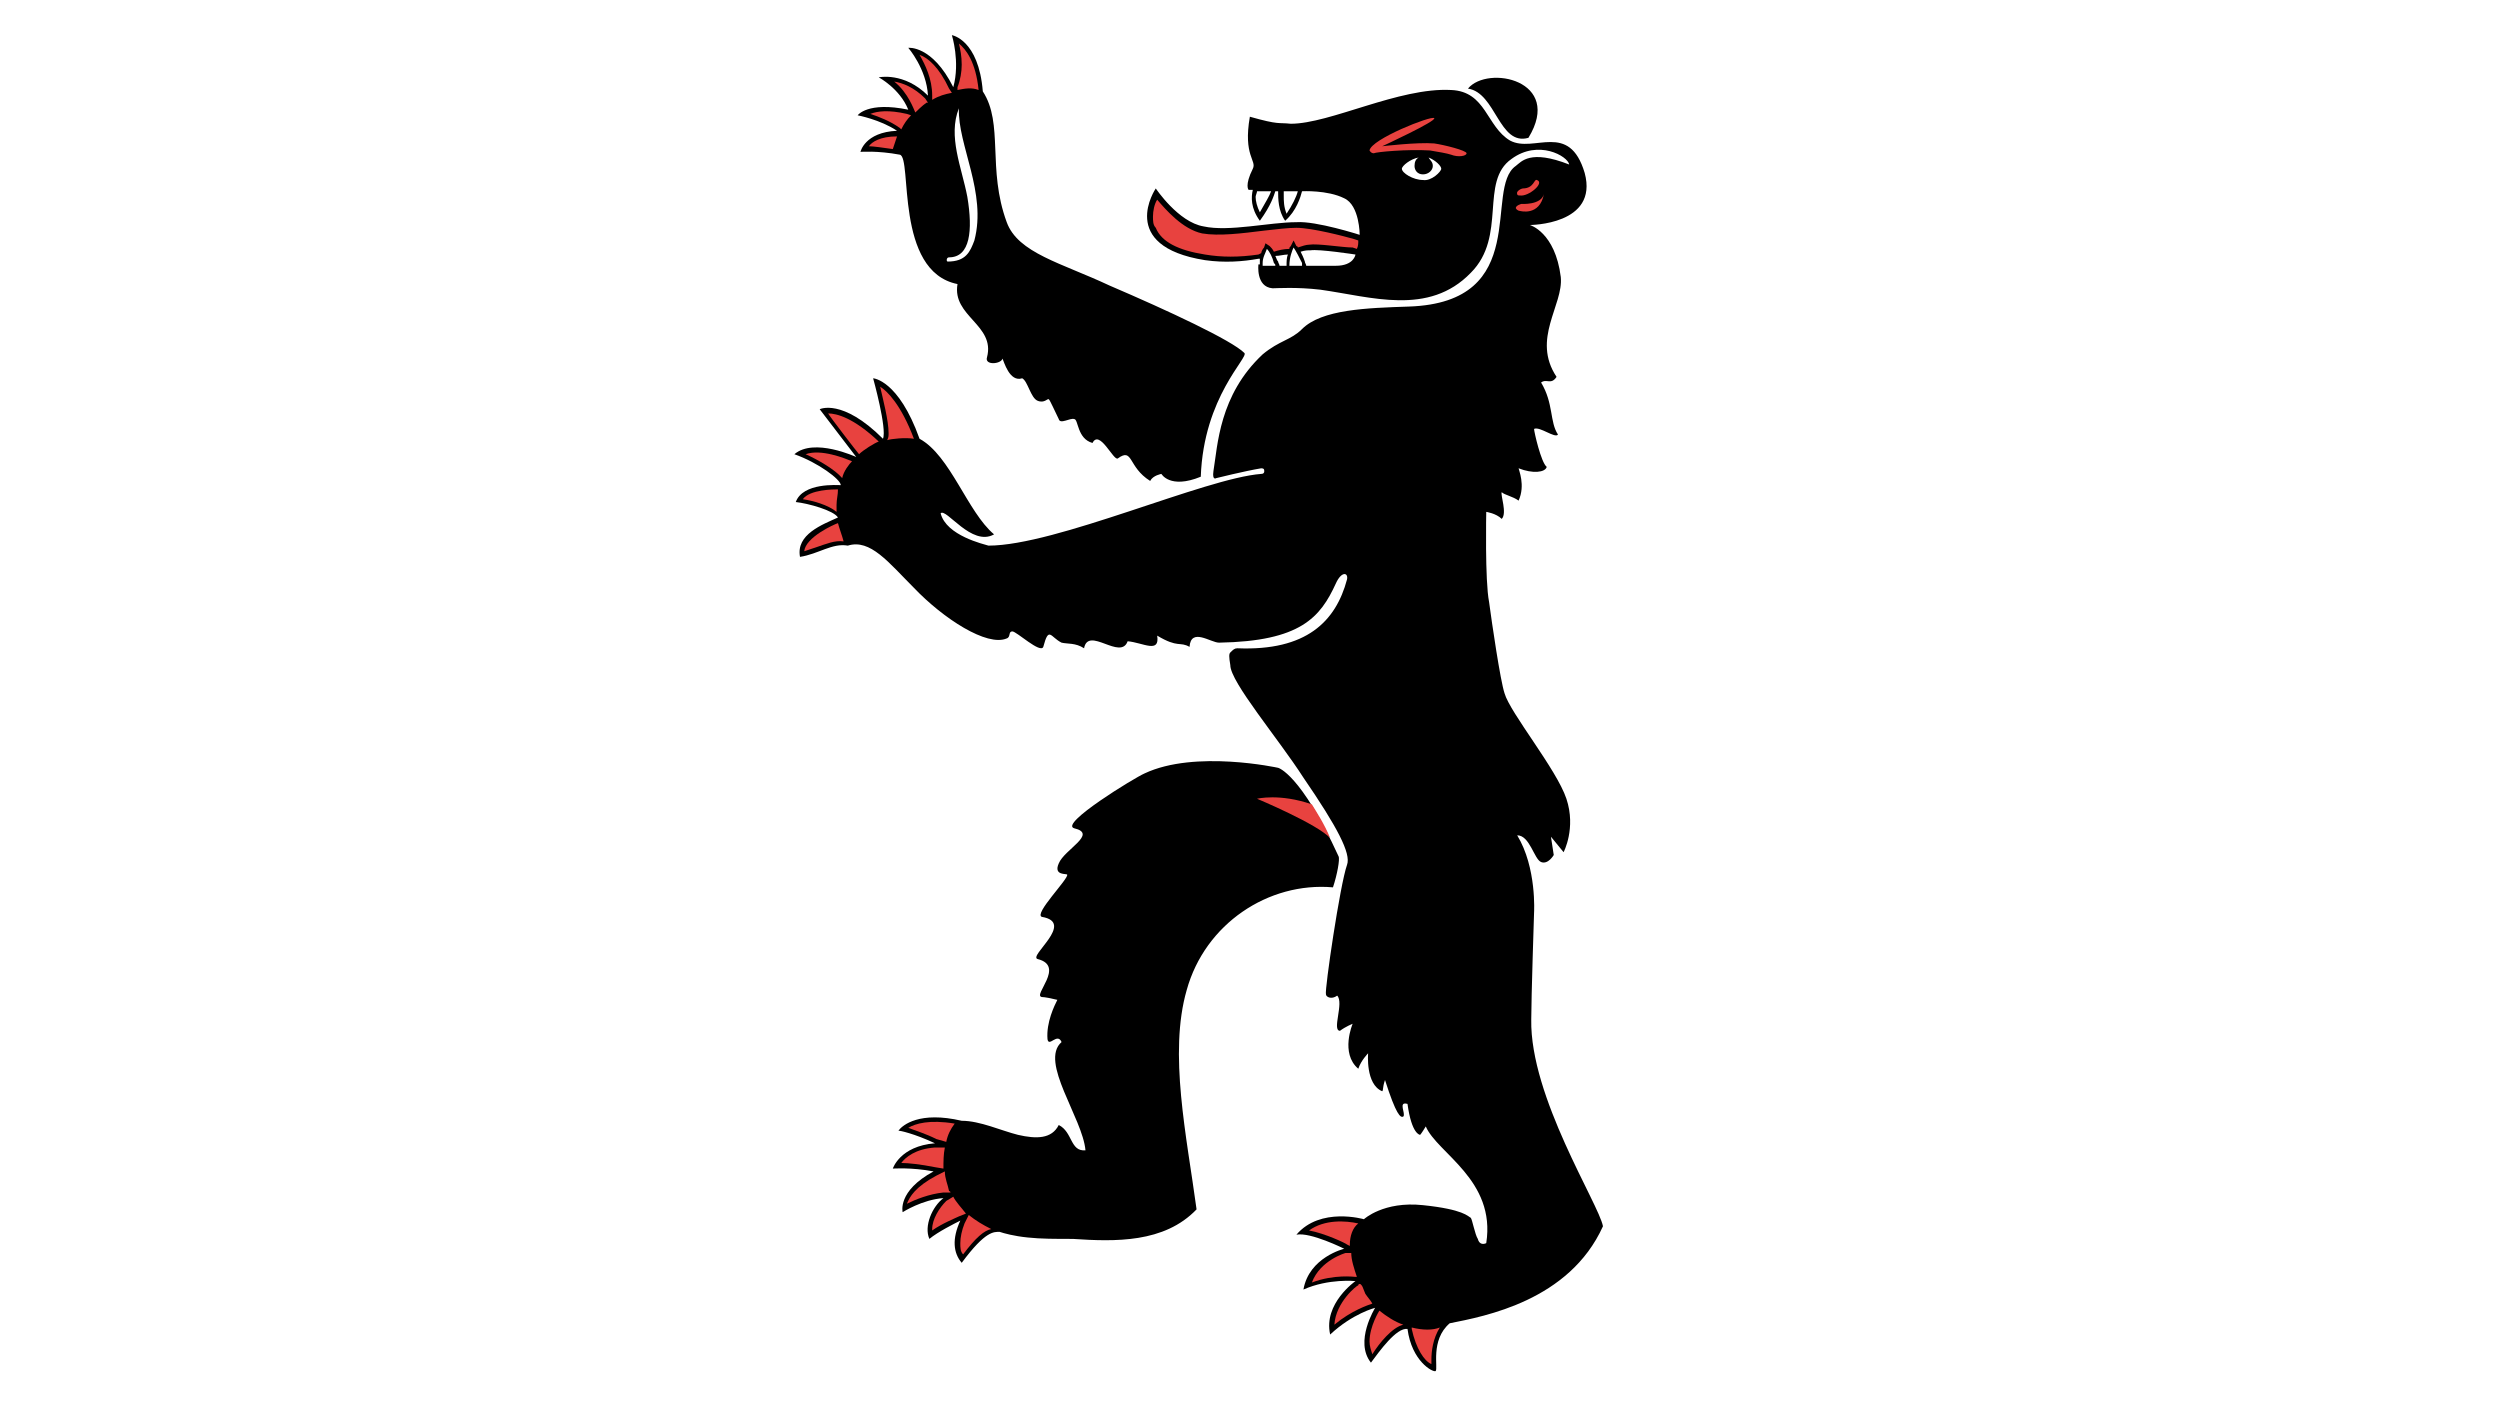 <?xml version="1.0"?>
<svg xmlns="http://www.w3.org/2000/svg" xmlns:xlink="http://www.w3.org/1999/xlink" version="1.1" width="640" height="360" viewBox="0 0 640 360">
<!-- Generated by Kreative Vexillo v1.0 -->
<style>
.black{fill:rgb(0,0,0);}
.red{fill:rgb(232,66,63);}
.white{fill:rgb(255,255,255);}
</style>
<defs>
<path id="e1" d="M -0.251 -0.407 C -0.263 -0.415 -0.279 -0.418 -0.279 -0.418 S -0.272 -0.428 -0.243 -0.422 C -0.249 -0.437 -0.264 -0.445 -0.264 -0.445 S -0.246 -0.449 -0.229 -0.432 C -0.23 -0.451 -0.243 -0.466 -0.243 -0.466 S -0.226 -0.468 -0.211 -0.438 C -0.206 -0.456 -0.212 -0.475 -0.212 -0.475 S -0.193 -0.472 -0.19 -0.435 C -0.175 -0.412 -0.187 -0.38 -0.173 -0.342 C -0.165 -0.32 -0.134 -0.313 -0.1 -0.297 C -0.058 -0.279 -0.013 -0.258 -0.004 -0.249 C -6.0000713E-4 -0.246 -0.033 -0.218 -0.035 -0.161 C -0.057 -0.152 -0.063 -0.163 -0.063 -0.163 S -0.069 -0.162 -0.071 -0.158 C -0.087 -0.168 -0.083 -0.182 -0.094 -0.174 C -0.097 -0.172 -0.107 -0.195 -0.112 -0.185 C -0.123 -0.188 -0.122 -0.202 -0.125 -0.202 C -0.128 -0.203 -0.135 -0.198 -0.136 -0.202 C -0.139 -0.208 -0.142 -0.215 -0.143 -0.216 S -0.146 -0.213 -0.151 -0.215 C -0.156 -0.217 -0.158 -0.229 -0.162 -0.231 C -0.171 -0.228 -0.175 -0.243 -0.176 -0.245 C -0.177 -0.241 -0.189 -0.24 -0.187 -0.246 C -0.181 -0.269 -0.212 -0.275 -0.208 -0.298 C -0.253 -0.307 -0.24 -0.388 -0.249 -0.39 C -0.265 -0.393 -0.277 -0.392 -0.277 -0.392 S -0.274 -0.406 -0.251 -0.407 Z M 0.059 0.131 C 0.062 0.122 0.064 0.111 0.063 0.109 C 0.036 0.05 0.02 0.046 0.02 0.046 S -0.039 0.033 -0.075 0.05 C -0.082 0.053 -0.136 0.086 -0.125 0.089 C -0.108 0.093 -0.132 0.104 -0.136 0.114 C -0.14 0.123 -0.13 0.121 -0.13 0.122 C -0.129 0.125 -0.154 0.15 -0.148 0.152 C -0.124 0.156 -0.158 0.18 -0.151 0.182 C -0.131 0.187 -0.155 0.208 -0.148 0.209 C -0.146 0.209 -0.141 0.21 -0.137 0.211 C -0.139 0.215 -0.145 0.227 -0.144 0.239 C -0.143 0.245 -0.137 0.234 -0.134 0.241 C -0.15 0.255 -0.119 0.295 -0.117 0.318 C -0.128 0.319 -0.126 0.305 -0.136 0.3 C -0.141 0.31 -0.152 0.31 -0.165 0.307 C -0.177 0.304 -0.192 0.297 -0.205 0.297 C -0.235 0.29 -0.247 0.3 -0.25 0.304 C -0.249 0.304 -0.239 0.306 -0.224 0.313 C -0.249 0.315 -0.254 0.331 -0.254 0.331 S -0.241 0.33 -0.225 0.333 C -0.251 0.347 -0.247 0.362 -0.247 0.362 S -0.233 0.353 -0.218 0.352 C -0.226 0.358 -0.232 0.372 -0.228 0.381 C -0.222 0.376 -0.21 0.37 -0.206 0.368 C -0.212 0.381 -0.211 0.391 -0.205 0.398 C -0.188 0.375 -0.182 0.376 -0.178 0.376 C -0.175 0.377 -0.168 0.379 -0.158 0.38 C -0.149 0.381 -0.138 0.381 -0.126 0.381 C -0.096 0.383 -0.061 0.384 -0.038 0.36 C -0.045 0.308 -0.058 0.249 -0.045 0.204 C -0.032 0.157 0.013 0.127 0.059 0.131 Z M 0.251 0.372 C 0.227 0.425 0.167 0.436 0.142 0.441 C 0.128 0.453 0.134 0.473 0.132 0.475 C 0.13 0.476 0.115 0.468 0.112 0.445 C 0.104 0.444 0.092 0.461 0.086 0.469 C 0.074 0.454 0.089 0.43 0.089 0.43 S 0.073 0.434 0.057 0.449 C 0.052 0.427 0.075 0.411 0.075 0.411 S 0.056 0.409 0.038 0.417 C 0.042 0.394 0.067 0.388 0.067 0.388 S 0.043 0.376 0.033 0.378 C 0.05 0.358 0.081 0.367 0.081 0.367 S 0.095 0.354 0.123 0.357 C 0.152 0.36 0.155 0.365 0.157 0.366 C 0.158 0.367 0.16 0.378 0.162 0.381 C 0.163 0.385 0.166 0.385 0.168 0.384 C 0.175 0.339 0.133 0.32 0.125 0.301 C 0.122 0.306 0.121 0.307 0.121 0.307 S 0.115 0.307 0.112 0.285 C 0.105 0.283 0.111 0.292 0.109 0.294 C 0.107 0.295 0.104 0.293 0.096 0.268 C 0.094 0.274 0.095 0.275 0.094 0.276 C 0.082 0.271 0.084 0.249 0.084 0.249 S 0.079 0.254 0.077 0.26 C 0.064 0.249 0.073 0.228 0.073 0.228 S 0.068 0.23 0.064 0.233 C 0.058 0.233 0.067 0.213 0.062 0.208 C 0.058 0.211 0.054 0.209 0.054 0.207 C 0.053 0.204 0.064 0.129 0.069 0.115 C 0.072 0.107 0.062 0.088 0.038 0.053 C 0.02 0.025 -0.014 -0.015 -0.014 -0.027 C -0.015 -0.033 -0.015 -0.035 -0.014 -0.036 C -0.012 -0.038 -0.011 -0.039 -0.009 -0.039 C 0.04 -0.037 0.061 -0.058 0.069 -0.088 C 0.07 -0.093 0.065 -0.094 0.061 -0.085 C 0.05 -0.061 0.036 -0.044 -0.022 -0.043 C -0.028 -0.043 -0.042 -0.054 -0.043 -0.04 C -0.05 -0.044 -0.051 -0.039 -0.066 -0.048 C -0.064 -0.035 -0.076 -0.043 -0.087 -0.044 C -0.092 -0.03 -0.115 -0.055 -0.118 -0.039 C -0.124 -0.043 -0.13 -0.042 -0.134 -0.043 C -0.142 -0.047 -0.143 -0.055 -0.147 -0.04 C -0.149 -0.035 -0.166 -0.051 -0.169 -0.051 C -0.172 -0.051 -0.17 -0.047 -0.173 -0.046 C -0.187 -0.04 -0.218 -0.06 -0.239 -0.082 C -0.257 -0.1 -0.27 -0.117 -0.286 -0.112 C -0.297 -0.114 -0.307 -0.106 -0.32 -0.104 C -0.323 -0.12 -0.304 -0.127 -0.293 -0.132 C -0.296 -0.137 -0.314 -0.142 -0.323 -0.143 C -0.318 -0.157 -0.293 -0.155 -0.291 -0.155 C -0.291 -0.159 -0.307 -0.171 -0.324 -0.177 C -0.31 -0.189 -0.28 -0.175 -0.28 -0.175 L -0.306 -0.209 C -0.306 -0.209 -0.29 -0.217 -0.261 -0.188 C -0.258 -0.195 -0.268 -0.231 -0.268 -0.231 S -0.25 -0.23 -0.235 -0.188 C -0.213 -0.176 -0.201 -0.136 -0.182 -0.12 C -0.198 -0.111 -0.216 -0.139 -0.22 -0.135 C -0.216 -0.119 -0.189 -0.113 -0.186 -0.112 C -0.138 -0.112 -0.032 -0.16 0.008 -0.163 C 0.011 -0.163 0.01 -0.166 0.01 -0.166 S 0.01 -0.167 0.008 -0.167 C -0.004 -0.165 -0.024 -0.16 -0.024 -0.16 S -0.027 -0.158 -0.026 -0.165 C -0.023 -0.183 -0.022 -0.219 0.009 -0.248 C 0.021 -0.258 0.029 -0.258 0.037 -0.266 C 0.051 -0.28 0.083 -0.281 0.113 -0.282 C 0.201 -0.285 0.166 -0.366 0.189 -0.382 C 0.193 -0.385 0.199 -0.394 0.227 -0.383 C 0.226 -0.389 0.205 -0.401 0.186 -0.387 C 0.163 -0.371 0.183 -0.332 0.157 -0.306 C 0.127 -0.275 0.086 -0.289 0.05 -0.294 C 0.033 -0.296 0.019 -0.295 0.016 -0.295 C 0.004 -0.296 0.006 -0.312 0.006 -0.312 V -0.312 C 0.006 -0.312 0.006 -0.312 0.007 -0.312 C 0.007 -0.312 0.007 -0.313 0.007 -0.313 C 0.007 -0.314 0.007 -0.315 0.007 -0.316 C 0.007 -0.316 0.006 -0.316 0.006 -0.316 C -0.005 -0.314 -0.018 -0.313 -0.032 -0.315 C -0.095 -0.325 -0.067 -0.366 -0.067 -0.366 S -0.051 -0.342 -0.033 -0.339 C -0.015 -0.335 0.014 -0.342 0.033 -0.342 C 0.047 -0.343 0.078 -0.333 0.078 -0.333 S 0.078 -0.354 0.067 -0.359 C 0.055 -0.365 0.037 -0.364 0.037 -0.364 H 0.037 C 0.036 -0.36 0.033 -0.35 0.025 -0.343 C 0.02 -0.35 0.02 -0.359 0.02 -0.364 L 0.018 -0.364 C 0.017 -0.361 0.015 -0.354 0.007 -0.343 C 4.0004216E-4 -0.352 8.000424E-4 -0.36 0.002 -0.365 L -0.001 -0.365 C -0.001 -0.365 -0.004 -0.368 0.002 -0.38 C 0.005 -0.386 -0.005 -0.389 -9.995769E-5 -0.417 C 0.021 -0.411 0.02 -0.413 0.029 -0.412 C 0.057 -0.412 0.106 -0.438 0.143 -0.436 C 0.168 -0.435 0.168 -0.41 0.185 -0.4 C 0.202 -0.391 0.227 -0.414 0.238 -0.377 C 0.248 -0.34 0.199 -0.34 0.199 -0.34 S 0.217 -0.335 0.221 -0.303 C 0.223 -0.283 0.2 -0.259 0.218 -0.232 C 0.214 -0.226 0.211 -0.231 0.207 -0.228 C 0.216 -0.213 0.213 -0.2 0.219 -0.191 C 0.217 -0.188 0.206 -0.197 0.202 -0.195 C 0.202 -0.193 0.207 -0.171 0.211 -0.168 C 0.21 -0.164 0.201 -0.163 0.191 -0.167 C 0.191 -0.166 0.196 -0.155 0.191 -0.144 C 0.187 -0.147 0.181 -0.148 0.179 -0.15 C 0.178 -0.148 0.183 -0.135 0.179 -0.131 C 0.175 -0.135 0.168 -0.136 0.168 -0.136 S 0.167 -0.087 0.17 -0.072 C 0.172 -0.057 0.178 -0.016 0.181 -0.007 C 0.185 0.007 0.218 0.047 0.225 0.068 C 0.232 0.089 0.223 0.106 0.223 0.106 L 0.214 0.095 L 0.216 0.108 C 0.216 0.108 0.212 0.115 0.207 0.113 S 0.199 0.094 0.19 0.094 C 0.204 0.117 0.202 0.149 0.202 0.149 S 0.2 0.21 0.2 0.225 C 0.199 0.28 0.248 0.356 0.251 0.372 Z M 0.021 -0.311 C 0.022 -0.311 0.024 -0.311 0.026 -0.311 C 0.026 -0.314 0.026 -0.317 0.027 -0.319 C 0.024 -0.319 0.021 -0.318 0.018 -0.318 C 0.019 -0.316 0.019 -0.315 0.02 -0.314 C 0.02 -0.313 0.021 -0.312 0.021 -0.311 Z M 0.075 -0.319 C 0.075 -0.319 0.049 -0.323 0.043 -0.322 C 0.041 -0.322 0.039 -0.322 0.036 -0.321 C 0.037 -0.319 0.038 -0.317 0.039 -0.314 C 0.039 -0.313 0.04 -0.312 0.04 -0.311 C 0.05 -0.311 0.059 -0.311 0.061 -0.311 C 0.074 -0.311 0.075 -0.319 0.075 -0.319 Z M 0.198 -0.402 C 0.223 -0.443 0.169 -0.454 0.155 -0.437 C 0.175 -0.434 0.177 -0.396 0.198 -0.402 Z"/>
<path id="e2" d="M -0.254 -0.394 C -0.261 -0.395 -0.268 -0.396 -0.271 -0.396 C -0.269 -0.399 -0.263 -0.403 -0.251 -0.403 L -0.251 -0.403 C -0.252 -0.4 -0.253 -0.397 -0.254 -0.394 Z M -0.317 -0.108 C -0.314 -0.109 -0.311 -0.11 -0.308 -0.111 C -0.302 -0.113 -0.295 -0.116 -0.289 -0.115 C -0.29 -0.119 -0.292 -0.124 -0.293 -0.128 C -0.296 -0.127 -0.316 -0.118 -0.317 -0.108 Z M -0.294 -0.141 C -0.294 -0.145 -0.293 -0.148 -0.293 -0.152 C -0.296 -0.152 -0.313 -0.152 -0.318 -0.145 C -0.311 -0.144 -0.3 -0.141 -0.294 -0.136 C -0.294 -0.138 -0.294 -0.139 -0.294 -0.141 Z M -0.316 -0.177 C -0.307 -0.173 -0.295 -0.166 -0.29 -0.16 C -0.289 -0.165 -0.285 -0.17 -0.283 -0.172 C -0.288 -0.174 -0.305 -0.181 -0.316 -0.177 Z M -0.278 -0.177 C -0.275 -0.18 -0.267 -0.185 -0.264 -0.186 C -0.282 -0.203 -0.294 -0.206 -0.3 -0.206 C -0.299 -0.204 -0.279 -0.178 -0.278 -0.177 Z M -0.239 -0.188 C -0.248 -0.212 -0.258 -0.222 -0.263 -0.225 C -0.261 -0.216 -0.257 -0.201 -0.257 -0.192 C -0.257 -0.19 -0.257 -0.189 -0.258 -0.187 C -0.255 -0.188 -0.245 -0.189 -0.239 -0.188 Z M -0.193 -0.436 C -0.193 -0.436 -0.193 -0.436 -0.193 -0.436 C -0.195 -0.456 -0.202 -0.465 -0.207 -0.469 C -0.206 -0.465 -0.205 -0.46 -0.205 -0.454 C -0.205 -0.449 -0.206 -0.443 -0.208 -0.438 L -0.208 -0.436 C -0.203 -0.437 -0.198 -0.438 -0.193 -0.436 Z M -0.248 -0.408 C -0.246 -0.412 -0.244 -0.415 -0.241 -0.418 L -0.244 -0.419 C -0.257 -0.422 -0.265 -0.421 -0.27 -0.419 C -0.264 -0.417 -0.256 -0.414 -0.249 -0.409 L -0.248 -0.408 Z M 0.192 -0.361 C 0.198 -0.36 0.21 -0.37 0.204 -0.372 C 0.202 -0.373 0.202 -0.366 0.194 -0.366 C 0.193 -0.366 0.189 -0.364 0.19 -0.362 C 0.19 -0.361 0.191 -0.361 0.192 -0.361 Z M -0.226 -0.429 C -0.221 -0.432 -0.217 -0.433 -0.212 -0.434 L -0.214 -0.437 C -0.221 -0.452 -0.229 -0.459 -0.235 -0.461 C -0.231 -0.454 -0.226 -0.444 -0.226 -0.432 L -0.226 -0.429 Z M -0.238 -0.42 C -0.237 -0.421 -0.233 -0.425 -0.23 -0.427 C -0.229 -0.427 -0.229 -0.427 -0.229 -0.427 L -0.231 -0.43 C -0.239 -0.438 -0.247 -0.441 -0.253 -0.442 C -0.243 -0.434 -0.239 -0.422 -0.238 -0.42 Z M -0.243 0.302 C -0.238 0.304 -0.231 0.306 -0.223 0.31 L -0.216 0.312 C -0.215 0.307 -0.213 0.303 -0.21 0.299 C -0.228 0.296 -0.238 0.299 -0.243 0.302 Z M -0.213 0.348 C -0.213 0.348 -0.213 0.347 -0.214 0.347 C -0.215 0.342 -0.217 0.338 -0.217 0.333 L -0.223 0.336 C -0.238 0.344 -0.242 0.351 -0.244 0.356 C -0.238 0.353 -0.228 0.349 -0.218 0.348 L -0.213 0.348 Z M 0.115 0.444 C 0.115 0.444 0.115 0.445 0.115 0.445 C 0.118 0.459 0.124 0.468 0.129 0.47 C 0.129 0.469 0.129 0.467 0.129 0.467 C 0.129 0.461 0.13 0.452 0.135 0.444 C 0.13 0.446 0.123 0.446 0.115 0.444 Z M 0.085 0.454 C 0.085 0.457 0.086 0.46 0.087 0.463 C 0.092 0.455 0.101 0.444 0.109 0.442 C 0.103 0.44 0.097 0.436 0.092 0.432 C 0.092 0.432 0.085 0.443 0.085 0.454 Z M 0.075 0.408 C 0.075 0.408 0.076 0.408 0.076 0.408 C 0.074 0.402 0.072 0.396 0.072 0.391 C 0.071 0.391 0.07 0.391 0.068 0.391 C 0.068 0.391 0.05 0.396 0.044 0.412 C 0.06 0.406 0.074 0.408 0.075 0.408 Z M 0.082 0.42 C 0.082 0.42 0.082 0.42 0.08 0.415 C 0.08 0.415 0.079 0.413 0.078 0.413 C 0.078 0.413 0.077 0.413 0.077 0.414 C 0.076 0.414 0.061 0.426 0.06 0.442 C 0.072 0.432 0.084 0.428 0.087 0.427 C 0.086 0.425 0.084 0.423 0.082 0.42 Z M 0.193 -0.355 C 0.193 -0.355 0.189 -0.354 0.189 -0.352 C 0.19 -0.35 0.192 -0.35 0.192 -0.35 S 0.206 -0.346 0.209 -0.362 C 0.207 -0.354 0.193 -0.355 0.193 -0.355 Z M 0.131 -0.398 C 0.119 -0.399 0.094 -0.396 0.094 -0.396 S 0.133 -0.414 0.131 -0.416 V -0.416 C 0.129 -0.418 0.086 -0.401 0.085 -0.393 C 0.085 -0.393 0.086 -0.391 0.088 -0.391 C 0.09 -0.392 0.112 -0.394 0.128 -0.393 C 0.134 -0.392 0.14 -0.391 0.143 -0.39 C 0.148 -0.388 0.154 -0.389 0.154 -0.391 C 0.154 -0.393 0.138 -0.397 0.131 -0.398 Z M 0.071 0.386 C 0.071 0.386 0.071 0.385 0.071 0.385 C 0.071 0.379 0.073 0.373 0.077 0.37 C 0.068 0.368 0.053 0.367 0.042 0.375 C 0.053 0.377 0.068 0.384 0.069 0.385 C 0.069 0.385 0.071 0.386 0.071 0.386 Z M -0.203 0.37 C -0.205 0.375 -0.206 0.38 -0.206 0.384 C -0.206 0.387 -0.206 0.39 -0.204 0.392 C -0.195 0.38 -0.189 0.375 -0.184 0.374 C -0.19 0.371 -0.195 0.368 -0.2 0.364 L -0.203 0.37 Z M -0.211 0.351 L -0.216 0.354 C -0.221 0.359 -0.226 0.367 -0.226 0.374 C -0.226 0.374 -0.226 0.375 -0.226 0.375 C -0.219 0.37 -0.209 0.366 -0.207 0.365 L -0.202 0.363 C -0.205 0.359 -0.209 0.355 -0.211 0.351 Z M 0.008 -0.32 C 0.008 -0.321 0.009 -0.323 0.01 -0.324 L 0.011 -0.327 L 0.014 -0.325 C 0.015 -0.324 0.016 -0.323 0.017 -0.321 C 0.02 -0.322 0.024 -0.323 0.028 -0.323 C 0.028 -0.324 0.028 -0.324 0.029 -0.325 L 0.031 -0.329 L 0.033 -0.325 C 0.033 -0.325 0.034 -0.325 0.034 -0.324 C 0.037 -0.325 0.04 -0.326 0.042 -0.326 C 0.048 -0.327 0.066 -0.324 0.073 -0.324 C 0.073 -0.324 0.076 -0.323 0.076 -0.323 C 0.077 -0.325 0.077 -0.327 0.077 -0.329 C 0.077 -0.329 0.074 -0.33 0.074 -0.33 C 0.067 -0.332 0.044 -0.338 0.033 -0.338 C 0.027 -0.338 0.019 -0.337 0.01 -0.336 C -0.006 -0.334 -0.022 -0.332 -0.034 -0.334 C -0.048 -0.337 -0.06 -0.351 -0.066 -0.358 C -0.068 -0.355 -0.069 -0.35 -0.069 -0.346 C -0.069 -0.343 -0.069 -0.34 -0.067 -0.338 C -0.063 -0.328 -0.051 -0.322 -0.032 -0.319 C -0.02 -0.317 -0.008 -0.317 0.006 -0.319 C 0.006 -0.319 0.006 -0.319 0.008 -0.32 Z M 0.057 0.096 C 0.053 0.086 0.047 0.077 0.044 0.072 C 0.021 0.064 0.005 0.068 0.005 0.068 S 0.048 0.086 0.057 0.096 Z M -0.218 0.331 C -0.218 0.326 -0.218 0.321 -0.217 0.316 L -0.224 0.316 C -0.238 0.317 -0.245 0.323 -0.248 0.327 C -0.243 0.327 -0.234 0.328 -0.224 0.33 L -0.218 0.331 Z"/>
<path id="e3" d="M 0.015 -0.364 C 0.014 -0.361 0.011 -0.356 0.007 -0.349 C 0.005 -0.353 0.004 -0.357 0.004 -0.36 C 0.004 -0.361 0.005 -0.363 0.005 -0.364 C 0.008 -0.364 0.011 -0.364 0.015 -0.364 Z M 0.024 -0.364 C 0.024 -0.363 0.024 -0.362 0.024 -0.361 C 0.024 -0.357 0.024 -0.353 0.026 -0.348 C 0.03 -0.354 0.033 -0.36 0.034 -0.364 C 0.03 -0.364 0.027 -0.364 0.024 -0.364 Z M -0.207 -0.423 C -0.215 -0.403 -0.205 -0.381 -0.201 -0.36 C -0.197 -0.336 -0.199 -0.317 -0.214 -0.317 C -0.216 -0.317 -0.216 -0.314 -0.215 -0.314 C -0.202 -0.314 -0.199 -0.321 -0.196 -0.329 C -0.187 -0.363 -0.208 -0.397 -0.207 -0.423 Z M 0.127 -0.388 C 0.128 -0.386 0.13 -0.385 0.13 -0.382 C 0.13 -0.379 0.127 -0.376 0.123 -0.376 C 0.119 -0.376 0.117 -0.379 0.117 -0.382 C 0.117 -0.385 0.118 -0.387 0.12 -0.388 C 0.114 -0.387 0.108 -0.382 0.108 -0.38 C 0.108 -0.377 0.116 -0.372 0.123 -0.372 C 0.129 -0.371 0.136 -0.378 0.136 -0.38 C 0.136 -0.382 0.132 -0.386 0.127 -0.388 Z M 0.012 -0.323 C 0.011 -0.32 0.009 -0.317 0.009 -0.313 C 0.009 -0.312 0.009 -0.312 0.009 -0.311 C 0.012 -0.311 0.015 -0.311 0.018 -0.311 C 0.018 -0.312 0.018 -0.312 0.017 -0.313 C 0.016 -0.317 0.014 -0.321 0.012 -0.323 Z M 0.031 -0.324 C 0.03 -0.322 0.028 -0.317 0.028 -0.311 C 0.031 -0.311 0.034 -0.311 0.037 -0.311 C 0.037 -0.312 0.037 -0.312 0.037 -0.313 C 0.035 -0.317 0.033 -0.321 0.031 -0.324 Z"/>
</defs>
<g>
<rect x="0" y="0" width="640" height="360" class="white"/>
<use xlink:href="#e1" transform="translate(320 180) scale(360 360) rotate(0)" class="black"/>
<use xlink:href="#e2" transform="translate(320 180) scale(360 360) rotate(0)" class="red"/>
<use xlink:href="#e3" transform="translate(320 180) scale(360 360) rotate(0)" class="white"/>
</g>
</svg>

